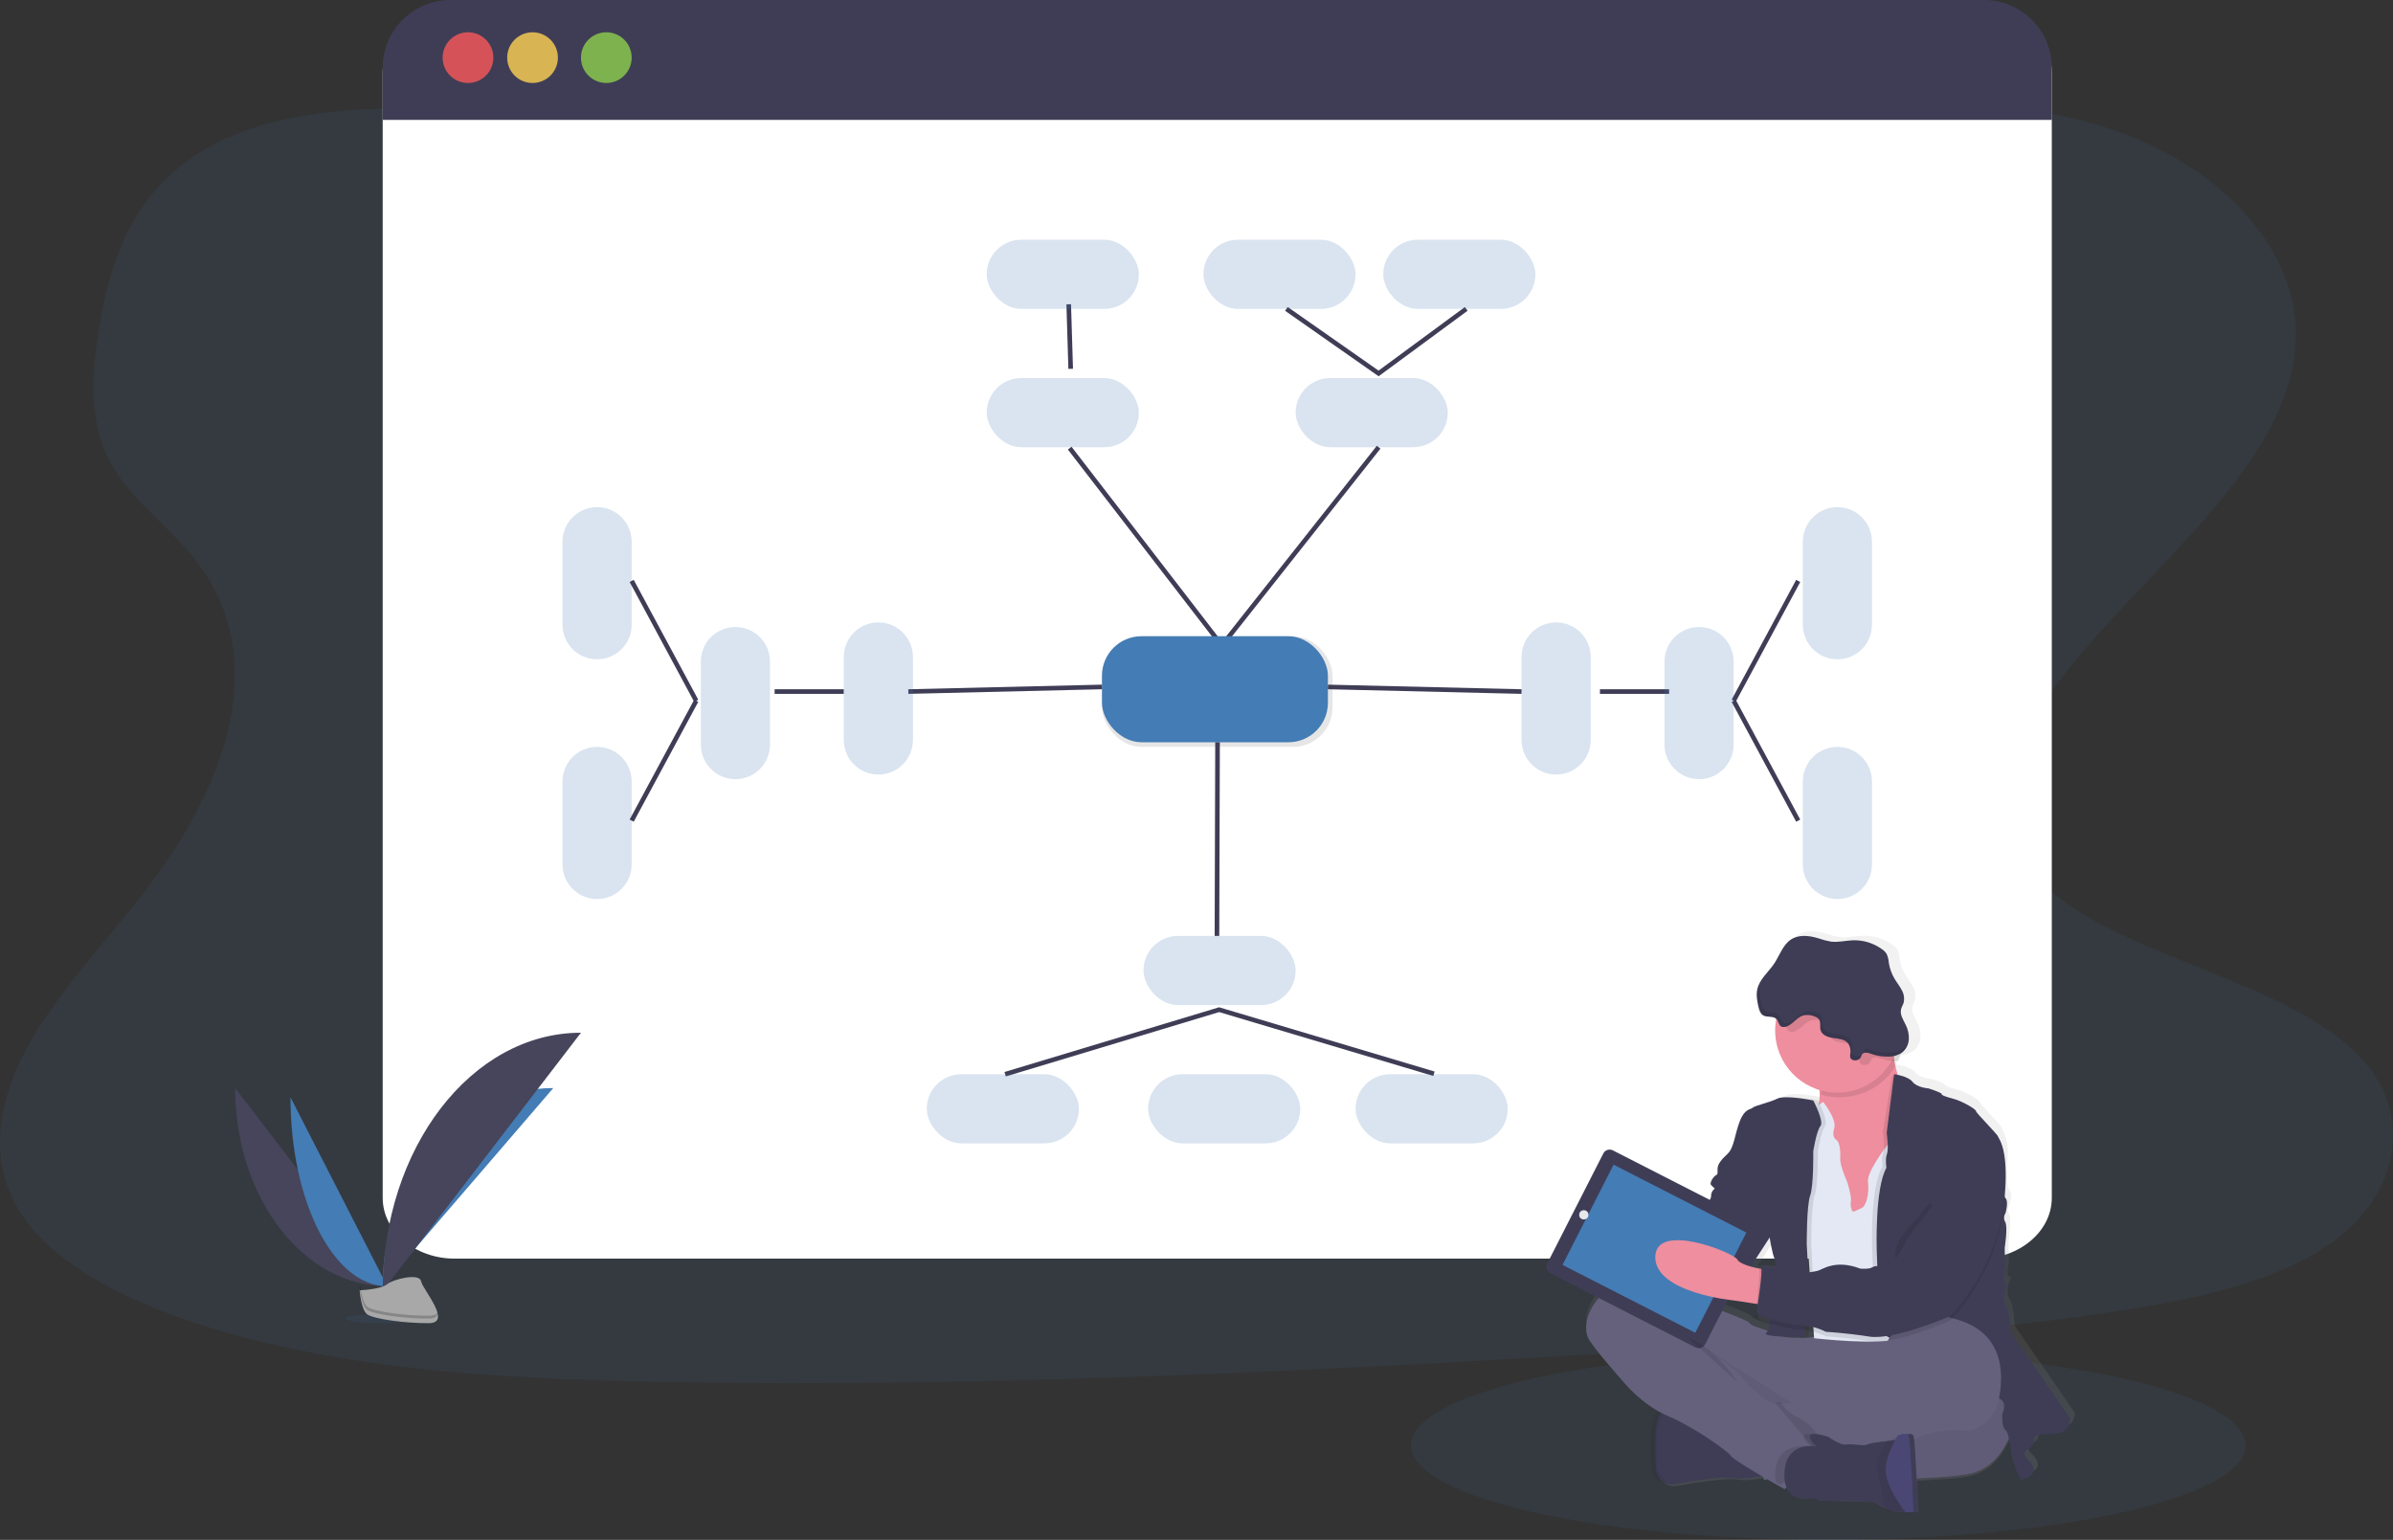 <?xml version="1.0" encoding="UTF-8"?>
<svg width="519px" height="334px" viewBox="0 0 519 334" version="1.1" xmlns="http://www.w3.org/2000/svg" xmlns:xlink="http://www.w3.org/1999/xlink">
    <rect x="0" y="0" width="519" height="334" fill="#333333" stroke="none"/>
    <!-- Generator: Sketch 53.2 (72643) - https://sketchapp.com -->
    <title>mind_map</title>
    <desc>Created with Sketch.</desc>
    <defs>
        <linearGradient x1="50.014%" y1="99.981%" x2="50.014%" y2="0.024%" id="linearGradient-1">
            <stop stop-color="#808080" stop-opacity="0.25" offset="0%"></stop>
            <stop stop-color="#808080" stop-opacity="0.12" offset="54%"></stop>
            <stop stop-color="#808080" stop-opacity="0.1" offset="100%"></stop>
        </linearGradient>
    </defs>
    <g id="Page-1" stroke="none" stroke-width="1" fill="none" fill-rule="evenodd">
        <g id="Artboard-Copy" transform="translate(-294, -734)">
            <g id="mind_map" transform="translate(271, 689)">
                <ellipse id="Oval" fill="#447cb5" fill-rule="nonzero" opacity="0.1" cx="419.5" cy="358.5" rx="90.5" ry="20.5"></ellipse>
                <g id="Group" opacity="0.1" transform="translate(317, 57)" fill="#447cb5" fill-rule="nonzero">
                    <path d="M0.009,0.37 C0.009,73.473 45.413,132.625 101.546,132.625" id="Path"></path>
                </g>
                <path d="M318.017,107.32 C284.751,107.575 252.788,100.027 222.227,91.616 C191.665,83.205 161.353,73.746 128.76,69.886 C107.78,67.398 83.905,67.79 67.415,77.438 C51.547,86.717 46.85,101.93 44.532,115.967 C42.787,126.53 41.936,137.613 48.077,147.223 C52.318,153.892 59.643,159.367 64.815,165.72 C82.804,187.824 71.647,216.271 53.808,239.121 C45.444,249.84 35.659,260.125 29.312,271.443 C22.965,282.762 20.294,295.562 26.59,306.654 C32.834,317.643 47.061,325.534 62.366,330.939 C93.459,341.842 129.7,344.013 164.987,344.702 C243.103,346.236 321.421,341.573 399.527,336.914 C428.429,335.187 457.463,333.45 485.796,328.819 C501.528,326.247 517.73,322.476 528.93,314.372 C543.153,304.082 546.176,287.416 535.983,275.512 C518.882,255.551 473.449,252.063 461.224,230.422 C454.496,218.509 460.486,204.759 469.217,193.172 C487.996,168.326 520.161,145.972 520.937,118.303 C521.454,99.305 504.951,80.883 480.182,72.788 C454.204,64.292 418.687,66.751 400.322,82.988 C381.406,99.706 347.393,107.098 318.017,107.32 Z" id="Path" fill="#447cb5" fill-rule="nonzero" opacity="0.1"></path>
                <path d="M468,60.688 L468,304.814 C468,312.076 461.003,318 452.371,318 L121.625,318 C112.992,318 106,312.095 106,304.814 L106,60.688 C106,53.412 112.992,46 121.625,46 L452.328,46.805 C460.947,46.805 468,53.412 468,60.688 Z" id="Path" fill="#FFFFFF" fill-rule="nonzero"></path>
                <path d="M468,59.726 L468,71 L106,71 L106,59.726 C106,51.595 112.597,45.003 120.736,45 L453.236,45 C457.149,44.995 460.904,46.544 463.673,49.306 C466.442,52.068 467.999,55.817 468,59.726 L468,59.726 Z" id="Path" fill="#3F3D56" fill-rule="nonzero"></path>
                <circle id="Oval" fill="#FA5959" fill-rule="nonzero" opacity="0.8" cx="124.5" cy="57.5" r="5.5"></circle>
                <circle id="Oval" fill="#FED253" fill-rule="nonzero" opacity="0.8" cx="138.5" cy="57.5" r="5.5"></circle>
                <circle id="Oval" fill="#8CCF4D" fill-rule="nonzero" opacity="0.8" cx="154.5" cy="57.5" r="5.5"></circle>
                <rect id="Rectangle" fill="#447cb5" fill-rule="nonzero" opacity="0.2" x="237" y="127" width="33" height="15" rx="7.5"></rect>
                <rect id="Rectangle" fill="#447cb5" fill-rule="nonzero" opacity="0.2" x="304" y="127" width="33" height="15" rx="7.5"></rect>
                <polyline id="Path" stroke="#3F3D56" points="255 142.201 288.003 185 322 142"></polyline>
                <rect id="Rectangle" fill="#000000" fill-rule="nonzero" opacity="0.1" x="262" y="183" width="50" height="24" rx="8.57"></rect>
                <rect id="Rectangle" fill="#447cb5" fill-rule="nonzero" x="262" y="183" width="49" height="23" rx="8.57"></rect>
                <path d="M255.214,125 L254.786,111" id="Path" stroke="#3F3D56"></path>
                <polyline id="Path" stroke="#3F3D56" points="341 112 321.992 126 302 112"></polyline>
                <rect id="Rectangle" fill="#447cb5" fill-rule="nonzero" opacity="0.2" x="237" y="97" width="33" height="15" rx="7.5"></rect>
                <rect id="Rectangle" fill="#447cb5" fill-rule="nonzero" opacity="0.2" x="323" y="97" width="33" height="15" rx="7.5"></rect>
                <rect id="Rectangle" fill="#447cb5" fill-rule="nonzero" opacity="0.2" x="284" y="97" width="33" height="15" rx="7.5"></rect>
                <path d="M287.063,206 L286.937,248" id="Path" stroke="#3F3D56"></path>
                <g id="Group"></g>
                <polyline id="Path" stroke="#3F3D56" points="241 278 287.406 264 334 277.899"></polyline>
                <rect id="Rectangle" fill="#447cb5" fill-rule="nonzero" opacity="0.2" x="271" y="248" width="33" height="15" rx="7.5"></rect>
                <path d="M412.5,164 L430.5,164 C434.642,164 438,167.358 438,171.5 L438,171.5 C438,175.642 434.642,179 430.5,179 L412.5,179 C408.358,179 405,175.642 405,171.5 L405,171.5 C405,167.358 408.358,164 412.5,164 Z" id="Rectangle" fill="#447cb5" fill-rule="nonzero" opacity="0.2" transform="translate(421.5, 171.5) rotate(90) translate(-421.5, -171.5) "></path>
                <path d="M412.5,216 L430.5,216 C434.642,216 438,219.358 438,223.5 L438,223.5 C438,227.642 434.642,231 430.5,231 L412.5,231 C408.358,231 405,227.642 405,223.5 L405,223.5 C405,219.358 408.358,216 412.5,216 Z" id="Rectangle" fill="#447cb5" fill-rule="nonzero" opacity="0.2" transform="translate(421.5, 223.5) rotate(-90) translate(-421.5, -223.5) "></path>
                <rect id="Rectangle" fill="#447cb5" fill-rule="nonzero" opacity="0.2" x="317" y="278" width="33" height="15" rx="7.5"></rect>
                <rect id="Rectangle" fill="#447cb5" fill-rule="nonzero" opacity="0.2" transform="translate(240.5, 285.5) rotate(-180) translate(-240.5, -285.5) " x="224" y="278" width="33" height="15" rx="7.5"></rect>
                <rect id="Rectangle" fill="#447cb5" fill-rule="nonzero" opacity="0.2" transform="translate(288.5, 285.5) rotate(-180) translate(-288.5, -285.5) " x="272" y="278" width="33" height="15" rx="7.5"></rect>
                <path d="M399,197 L413,223" id="Path" stroke="#3F3D56"></path>
                <path d="M370,195 L385,195" id="Path" stroke="#3F3D56"></path>
                <path d="M311,194 L353,195" id="Path" stroke="#3F3D56"></path>
                <path d="M413,171 L399,197" id="Path" stroke="#3F3D56"></path>
                <path d="M351.5,189 L369.5,189 C373.642,189 377,192.358 377,196.5 L377,196.5 C377,200.642 373.642,204 369.5,204 L351.5,204 C347.358,204 344,200.642 344,196.5 L344,196.5 C344,192.358 347.358,189 351.5,189 Z" id="Rectangle" fill="#447cb5" fill-rule="nonzero" opacity="0.2" transform="translate(360.5, 196.5) rotate(90) translate(-360.5, -196.5) "></path>
                <path d="M382.5,190 L400.5,190 C404.642,190 408,193.358 408,197.5 L408,197.5 C408,201.642 404.642,205 400.5,205 L382.5,205 C378.358,205 375,201.642 375,197.5 L375,197.5 C375,193.358 378.358,190 382.5,190 Z" id="Rectangle" fill="#447cb5" fill-rule="nonzero" opacity="0.2" transform="translate(391.5, 197.5) rotate(90) translate(-391.5, -197.5) "></path>
                <path d="M143.5,164 L161.5,164 C165.642,164 169,167.358 169,171.5 L169,171.5 C169,175.642 165.642,179 161.5,179 L143.5,179 C139.358,179 136,175.642 136,171.5 L136,171.5 C136,167.358 139.358,164 143.5,164 Z" id="Rectangle" fill="#447cb5" fill-rule="nonzero" opacity="0.2" transform="translate(152.5, 171.5) rotate(90) translate(-152.5, -171.5) "></path>
                <path d="M143.5,216 L161.5,216 C165.642,216 169,219.358 169,223.5 L169,223.5 C169,227.642 165.642,231 161.5,231 L143.5,231 C139.358,231 136,227.642 136,223.5 L136,223.5 C136,219.358 139.358,216 143.5,216 Z" id="Rectangle" fill="#447cb5" fill-rule="nonzero" opacity="0.2" transform="translate(152.5, 223.5) rotate(-90) translate(-152.5, -223.5) "></path>
                <path d="M174,197 L160,223" id="Path" stroke="#3F3D56"></path>
                <path d="M206,195 L191,195" id="Path" stroke="#3F3D56"></path>
                <path d="M262,194 L220,195" id="Path" stroke="#3F3D56"></path>
                <path d="M160,171 L174,197" id="Path" stroke="#3F3D56"></path>
                <path d="M204.5,189 L222.5,189 C226.642,189 230,192.358 230,196.5 L230,196.5 C230,200.642 226.642,204 222.5,204 L204.5,204 C200.358,204 197,200.642 197,196.5 L197,196.5 C197,192.358 200.358,189 204.5,189 Z" id="Rectangle" fill="#447cb5" fill-rule="nonzero" opacity="0.2" transform="translate(213.5, 196.5) rotate(90) translate(-213.5, -196.5) "></path>
                <path d="M173.5,190 L191.5,190 C195.642,190 199,193.358 199,197.5 L199,197.5 C199,201.642 195.642,205 191.5,205 L173.5,205 C169.358,205 166,201.642 166,197.5 L166,197.5 C166,193.358 169.358,190 173.5,190 Z" id="Rectangle" fill="#447cb5" fill-rule="nonzero" opacity="0.2" transform="translate(182.5, 197.5) rotate(90) translate(-182.5, -197.5) "></path>
                <path d="M74,281 C74,304.766 88.76,324 107,324" id="Path" fill="#46455B" fill-rule="nonzero"></path>
                <path d="M106,324 C106,300.231 122.55,281 143,281" id="Path" fill="#447cb5" fill-rule="nonzero"></path>
                <path d="M86,283 C86,305.661 95.395,324 107,324" id="Path" fill="#447cb5" fill-rule="nonzero"></path>
                <path d="M106,325 C106,294.046 125.234,269 149,269" id="Path" fill="#46455B" fill-rule="nonzero"></path>
                <ellipse id="Oval" fill="#447cb5" fill-rule="nonzero" opacity="0.1" cx="106.5" cy="331" rx="8.5" ry="1"></ellipse>
                <path d="M101,324.86 C101,324.86 105.573,324.695 106.945,323.562 C108.318,322.429 113.975,321.068 114.318,322.889 C114.661,324.711 121.178,331.951 116.024,331.998 C110.869,332.046 104.032,331.066 102.66,330.097 C101.288,329.128 101,324.86 101,324.86 Z" id="Path" fill="#A8A8A8" fill-rule="nonzero"></path>
                <path d="M116.115,330.381 C110.958,330.427 104.132,329.472 102.756,328.517 C101.709,327.795 101.293,325.199 101.151,324 L101,324 C101,324 101.288,328.184 102.664,329.135 C104.04,330.085 110.867,331.045 116.024,330.998 C117.514,330.998 118.026,330.381 117.999,329.493 C117.793,330.038 117.226,330.37 116.115,330.381 Z" id="Path" fill="#000000" fill-rule="nonzero" opacity="0.2"></path>
                <path d="M472.999,351.424 L459.967,332.557 C459.967,332.557 459.722,327.888 458.87,326.792 C458.017,325.696 458.686,323.274 458.686,323.274 C458.686,323.274 459.6,321.939 458.809,321.821 C458.017,321.704 458.686,318.727 458.686,318.727 L458.625,313.991 C458.625,313.991 459.355,309.444 458.747,308.348 C458.385,307.745 458.409,306.986 458.809,306.406 C458.809,306.406 459.539,303.796 458.809,303.114 C458.079,302.432 458.257,298.383 458.441,295.172 C458.625,291.96 457.165,290.135 457.165,289.651 C457.165,289.166 452.351,284.431 452.351,284.008 C452.351,283.584 449.309,281.825 447.482,281.336 C445.654,280.847 444.741,280.49 444.802,280.245 C444.863,280.001 441.938,279.032 441.938,279.032 C441.938,279.032 439.381,278.853 438.406,277.579 C437.431,276.305 434.45,275.933 434.37,275.924 C434.37,275.839 434.327,275.754 434.313,275.67 L434.257,275.397 C434.488,275.011 434.699,274.616 434.893,274.207 L435.062,273.836 C436.134,273.839 437.181,273.511 438.058,272.895 C438.927,272.168 439.455,271.114 439.518,269.984 C439.568,268.864 439.323,267.75 438.806,266.754 C438.269,265.658 437.488,264.529 437.756,263.344 C437.874,262.832 438.18,262.404 438.34,261.882 C438.576,260.904 438.418,259.872 437.902,259.008 C437.431,258.129 436.8,257.353 436.287,256.497 C435.631,255.41 435.194,254.206 435.001,252.951 C434.961,252.284 434.801,251.63 434.53,251.019 C434.255,250.588 433.89,250.22 433.461,249.942 C431.555,248.582 429.255,247.886 426.914,247.962 C425.257,248.018 423.618,248.465 421.96,248.263 C420.975,248.09 420.006,247.837 419.063,247.506 C417.024,246.904 414.664,246.655 412.889,247.821 C411.113,248.987 410.402,251.282 409.196,253.078 C408.127,254.668 406.568,255.999 405.758,257.682 C405.758,257.649 405.758,257.616 405.782,257.583 C405.579,257.973 405.421,258.385 405.311,258.811 C405,260.132 405.259,261.515 405.579,262.832 C405.749,263.513 405.975,264.242 406.564,264.628 C407.152,265.014 407.977,264.924 408.692,265.047 C408.664,265.164 408.636,265.277 408.612,265.395 C407.097,272.484 411.304,279.543 418.267,281.595 C418.267,281.717 418.267,281.844 418.267,281.962 C418.267,282.324 418.239,282.672 418.201,283.006 L418.201,283.006 C418.201,283.006 412.079,281.75 410.435,282.597 C408.791,283.443 405.561,284.116 405.075,284.6 C404.59,285.084 403.37,284.722 402.273,287.572 C401.176,290.422 401.058,293.337 399.655,294.668 C398.251,295.999 397.526,296.916 397.465,297.885 C397.403,298.854 397.643,299.098 397.097,299.404 C396.551,299.71 395.76,300.979 396,301.464 C396,301.464 396.306,302.677 395.331,303.284 C394.745,303.697 394.42,304.389 394.479,305.103 C394.479,305.103 394.111,306.439 393.259,306.74 C392.406,307.041 391.846,309.049 391.846,309.049 L389.086,312.219 L383.609,306.171 C382.754,305.23 381.299,305.156 380.354,306.006 L377.712,308.452 C376.675,308.702 375.737,309.259 375.023,310.051 C374.432,310.651 373.953,311.351 373.61,312.12 L372.14,313.446 C371.676,313.858 371.401,314.443 371.382,315.064 C370.992,315.898 371.142,316.885 371.764,317.565 L375.268,321.44 L375.268,321.473 C374.023,321.576 372.84,322.057 371.877,322.851 C366.639,327.46 366.578,331.706 367.369,333.667 C368.161,335.628 374.797,343.072 374.797,343.072 C374.797,343.072 378.654,348.081 384.216,350.742 L384.216,350.742 L384.178,350.785 C384.065,350.902 383.957,351.029 383.849,351.166 L383.759,351.283 L383.674,351.401 L383.576,351.547 L383.5,351.664 L383.392,351.838 C383.373,351.879 383.351,351.918 383.326,351.956 C383.284,352.031 383.241,352.111 383.204,352.191 L383.161,352.271 C383.109,352.374 383.062,352.487 383.01,352.6 C382.959,352.713 382.977,352.685 382.963,352.722 C382.949,352.76 382.897,352.882 382.869,352.967 L382.813,353.122 C382.784,353.197 382.761,353.277 382.733,353.357 C382.704,353.437 382.7,353.47 382.681,353.531 L382.61,353.794 L382.568,353.959 C382.53,354.1 382.502,354.246 382.469,354.396 L382.441,354.57 C382.441,354.669 382.403,354.773 382.389,354.881 C382.375,354.989 382.365,355.026 382.356,355.102 C382.346,355.177 382.356,355.299 382.318,355.403 C382.28,355.506 382.318,355.558 382.295,355.633 C382.271,355.708 382.295,355.864 382.295,355.981 C382.295,356.099 382.295,356.117 382.295,356.193 C382.295,356.381 382.295,356.578 382.271,356.781 C382.149,363.877 382.563,364.907 382.563,364.907 C382.563,364.907 383.425,367.169 385.799,367.329 C386.147,367.353 386.496,367.334 386.839,367.272 C390.004,366.727 397.436,365.452 400.055,365.941 C401.628,366.233 404.543,365.8 406.615,365.41 L407.167,365.302 L407.543,366.51 L408.749,366.181 L409.771,366.769 L410.416,367.14 C411.617,371.208 416.496,369.821 416.496,369.821 L417.655,370.489 L429.429,370.79 C430.749,371.589 432.143,372.258 433.593,372.788 C433.786,372.845 433.982,372.887 434.181,372.915 C435.27,373.002 436.363,373.022 437.455,372.976 C438.359,372.976 439.056,372.915 439.056,372.915 C439.056,372.915 438.934,369.732 438.764,366.162 C443.252,365.974 447.241,365.692 449.648,365.273 C455.893,364.173 458.507,358.455 459.473,355.407 C459.76,356.646 459.965,357.903 460.085,359.169 C460.341,360.286 460.667,361.385 461.06,362.461 C461.404,363.323 461.855,364.138 462.402,364.888 C467.032,363.312 464.229,360.947 463.254,359.917 C462.28,358.887 463.923,358.036 463.923,358.036 C463.923,358.036 465.204,357.185 465.082,356.395 C464.959,355.605 464.898,354.758 469.038,354.82 C473.178,354.881 472.999,351.424 472.999,351.424 Z M408.692,312.689 C408.744,313.037 409.324,316.771 409.846,317.754 C409.991,318.409 410.037,319.083 409.983,319.752 C407.529,319.559 404.972,319.451 404.972,319.451 C405.046,319.541 405.092,319.65 405.104,319.766 L404.717,319.677 C404.538,319.635 404.35,319.592 404.157,319.54 L408.678,312.679 L408.692,312.689 Z M399.744,326.914 L403.983,327.587 L404.341,327.643 C404.22,328.305 404.146,328.974 404.119,329.646 C404.119,329.708 404.214,329.783 404.35,329.872 C404.293,330.203 404.266,330.538 404.27,330.874 C404.336,331.212 406.323,331.937 408.603,332.539 C408.57,332.661 408.537,332.774 408.509,332.887 L408.509,332.887 C406.498,331.828 403.328,331.335 402.961,330.535 C402.593,329.736 391.841,326.007 391.841,326.007 C391.841,326.007 391.446,325.795 390.767,325.471 L393.593,326.007 L394.375,325.927 C396.138,326.37 397.929,326.7 399.735,326.914 L399.744,326.914 Z" id="Shape" fill="url(#linearGradient-1)" fill-rule="nonzero"></path>
                <path d="M459.959,352.975 C459.959,352.975 458.263,363.239 449.665,364.761 C441.067,366.283 412.373,365.974 412.373,365.974 C412.373,365.974 395.966,363.604 390.033,349.694 C384.099,335.784 380.287,330.256 385.37,330.005 C390.453,329.754 417.881,339.302 419.454,339.425 C421.027,339.548 461.47,318.281 459.959,352.975 Z" id="Path" fill="#65617D" fill-rule="nonzero"></path>
                <path d="M459.959,352.975 C459.959,352.975 458.263,363.239 449.665,364.761 C441.067,366.283 412.373,365.974 412.373,365.974 C412.373,365.974 395.966,363.604 390.033,349.694 C384.099,335.784 380.287,330.256 385.37,330.005 C390.453,329.754 417.881,339.302 419.454,339.425 C421.027,339.548 461.47,318.281 459.959,352.975 Z" id="Path" fill="#000000" fill-rule="nonzero" opacity="0.05"></path>
                <path d="M382.303,364.561 C382.303,364.561 383.139,366.824 385.444,366.99 C385.783,367.014 386.123,366.995 386.456,366.933 C389.538,366.382 396.759,365.106 399.305,365.595 C400.839,365.884 403.671,365.453 405.69,365.064 C407.03,364.803 408,364.561 408,364.561 C408,364.561 405.634,356.496 405.334,356.23 C405.034,355.964 394.68,349.588 394.68,349.588 L386.461,349 L386.461,349 C385.361,349.174 384.369,349.775 383.689,350.679 C382.825,351.756 382.081,353.526 382.03,356.42 C381.887,363.526 382.303,364.561 382.303,364.561 Z" id="Path" fill="#3F3D56" fill-rule="nonzero"></path>
                <path d="M381.338,364.567 C381.338,364.567 382.269,366.834 384.833,367 C383.939,365.936 383.112,364.825 382.356,363.674 L382.402,357.767 C382.028,354.482 383.363,351.229 386,349 L385.964,349 C385.964,349 381.159,349.304 381.025,356.432 C380.891,363.56 381.338,364.567 381.338,364.567 Z" id="Path" fill="#000000" fill-rule="nonzero" opacity="0.05"></path>
                <path d="M417.882,352 L425.701,346.011 L438,334.148 C438,334.148 436.671,334.083 434.665,334 C434.192,334.31 432.773,335.287 432.716,336.476 C432.659,337.93 429.405,336.578 427.693,337.402 C425.98,338.226 417.711,348.64 416.254,348.566 C414.798,348.492 413.648,347.844 413.043,348.853 L413,348.917 L417.882,352 Z" id="Path" fill="#000000" fill-rule="nonzero" opacity="0.1"></path>
                <path d="M384,350.564 C384.28,350.688 384.565,350.812 384.85,350.927 C390.814,353.31 398.179,358.307 398.725,359.216 C399.062,359.769 403.33,362.188 406.626,364 C408.003,363.756 409,363.53 409,363.53 C409,363.53 406.569,355.999 406.26,355.751 C405.952,355.503 395.311,349.549 395.311,349.549 L386.849,349 L386.849,349 C385.72,349.161 384.7,349.721 384,350.564 L384,350.564 Z" id="Path" fill="#000000" fill-rule="nonzero" opacity="0.1"></path>
                <path d="M367.361,335.038 C368.144,336.943 374.692,344.262 374.692,344.262 C374.692,344.262 378.836,349.622 384.723,352.121 C390.611,354.619 397.876,359.858 398.42,360.81 C398.767,361.423 403.459,364.224 406.763,366.147 L407.504,366.574 L409.144,367.503 L410.012,368 C410.012,368 412.022,366.398 414.029,364.786 C416.035,363.174 417.971,361.6 418.004,361.535 C418.06,361.358 418.843,359.333 418.66,359.213 C418.566,359.152 418.154,358.326 417.399,357.355 C416.591,356.293 415.543,355.433 414.338,354.847 C411.573,353.598 410.373,350.751 410.373,350.751 C410.373,350.751 410.11,350.565 409.712,350.314 C408.893,349.753 407.976,349.348 407.007,349.12 C405.685,348.958 403.224,346.278 403.224,346.278 C403.224,346.278 401.542,345.205 400.881,343.84 C400.22,342.474 390.934,336.195 390.071,335.605 L412.655,349.98 L418.06,353.421 L425.813,347.411 L438,335.507 C438,335.507 436.359,335.428 433.978,335.326 C428.049,335.071 417.525,334.671 416.194,334.969 C415.12,335.218 414.011,335.29 412.913,335.182 C412.913,335.182 409.913,335.317 407.93,334.281 C405.948,333.246 402.821,332.758 402.46,331.992 C402.099,331.225 391.468,327.528 391.468,327.528 C391.468,327.528 376.994,319.911 371.823,324.435 C366.653,328.959 366.583,333.134 367.361,335.038 Z" id="Path" fill="#65617D" fill-rule="nonzero"></path>
                <path d="M414,289.553 L415.952,295.653 L418.457,309.408 L427.648,310 L430.313,305.838 L432.968,301.675 C432.968,301.675 434.623,296.125 435.814,290.742 C436.863,285.987 437.552,281.372 436.409,280.872 C435.394,280.41 434.725,278.823 434.291,277.103 C434.237,276.89 434.184,276.673 434.14,276.46 C433.835,275 433.631,273.523 433.53,272.038 C433.53,272.038 414.264,271.09 416.934,278.62 C417.415,279.904 417.661,281.257 417.661,282.62 C417.656,282.96 417.633,283.3 417.593,283.638 C417.316,285.997 416.014,288.141 414,289.553 Z" id="Path" fill="#EE8E9E" fill-rule="nonzero"></path>
                <path d="M411,289.004 L411.678,299.508 L413.205,308.456 L414.919,312.598 L416.447,335.265 C416.447,335.265 431.197,336.937 434.787,335.237 C435.045,335.129 435.269,334.956 435.436,334.735 C439.766,328.317 438.348,309.717 438.348,309.717 L440,297.709 L438.897,291.477 L436.238,291.196 L434.19,290.986 C434.19,290.986 433.713,291.543 433.059,292.391 C431.245,294.734 427.908,299.363 428.133,301.293 C428.438,303.935 427.765,306.634 426.701,307.056 C425.636,307.477 424.791,308.199 424.624,307.477 C424.457,306.756 424.256,306.578 424.438,305.556 C424.619,304.535 423.641,301.41 423.641,301.41 C423.641,301.41 421.989,297.751 422.113,296.186 C422.237,294.621 421.932,292.827 421.44,292.405 C420.948,291.983 420.28,291.567 420.829,289.646 C421.378,287.725 418.418,284 418.418,284 L411,289.004 Z" id="Path" fill="#E3E8F4" fill-rule="nonzero"></path>
                <path d="M429.026,315.42 L429.682,333.108 L433.446,335 C433.719,334.894 433.957,334.725 434.137,334.511 C438.751,328.183 437.24,309.858 437.24,309.858 L439,298.028 L437.825,291.889 L434.992,291.612 C436.086,286.867 436.803,282.26 435.612,281.762 C434.555,281.3 433.858,279.717 433.405,278 L433.405,278 L431.37,290.513 C431.37,290.513 431.538,291.644 431.599,292.821 C431.682,293.558 431.627,294.303 431.437,295.023 C430.979,296.089 431.304,297.982 431.304,297.982 C430.129,299.86 429.539,303.341 429.27,306.701 C428.883,311.16 429.026,315.42 429.026,315.42 Z" id="Path" fill="#000000" fill-rule="nonzero" opacity="0.1"></path>
                <path d="M433.786,278 C433.786,278 436.821,278.375 437.785,279.639 C438.748,280.903 441.276,281.076 441.276,281.076 C441.276,281.076 444.166,282.013 444.096,282.275 C444.025,282.537 444.937,282.879 446.741,283.356 C448.546,283.834 451.562,285.576 451.562,285.997 C451.562,286.418 456.341,291.096 456.341,291.578 C456.341,292.06 457.789,293.858 457.605,297.037 C457.422,300.217 457.244,304.238 457.967,304.899 C458.691,305.559 457.967,308.139 457.967,308.139 C457.57,308.711 457.546,309.462 457.906,310.058 C458.508,311.14 457.789,315.639 457.789,315.639 L457.845,320.321 C457.845,320.321 457.183,323.262 457.967,323.384 C458.752,323.505 457.845,324.826 457.845,324.826 C457.845,324.826 457.183,327.223 458.028,328.304 C458.874,329.386 459.114,334.003 459.114,334.003 L471.999,352.665 C471.999,352.665 472.182,356.083 468.084,356.027 C463.987,355.971 464.048,356.804 464.17,357.586 C464.292,358.368 463.028,359.206 463.028,359.206 C463.028,359.206 461.402,360.044 462.366,361.079 C463.329,362.114 466.097,364.441 461.52,366 C460.98,365.257 460.535,364.45 460.195,363.598 C459.806,362.539 459.485,361.457 459.231,360.358 C459.231,360.358 458.808,355.798 457.967,355.208 C457.126,354.618 457.244,351.729 457.244,351.729 C457.244,351.729 458.451,349.388 456.774,348.428 C455.096,347.468 430.637,333.965 430.637,333.965 L430.027,316 C430.027,316 429.604,302.74 432.132,298.297 C432.132,298.297 431.831,296.377 432.254,295.296 C432.677,294.214 432.193,290.735 432.193,290.735 L433.786,278 Z" id="Path" fill="#3F3D56" fill-rule="nonzero"></path>
                <path d="M417.267,283.696 C417.267,283.696 411.136,282.449 409.49,283.293 C407.844,284.137 404.615,284.793 404.125,285.276 C403.635,285.759 402.422,285.393 401.323,288.22 C400.225,291.047 400.106,293.926 398.703,295.252 C397.299,296.579 396.567,297.474 396.505,298.435 C396.443,299.396 396.691,299.636 396.144,299.94 C395.597,300.245 394.802,301.501 395.045,301.98 C395.287,302.458 407.721,313.034 407.721,313.034 C407.721,313.034 408.334,317.061 408.881,318.083 C409.428,319.105 408.272,333.16 407.055,334.126 C405.837,335.091 415.283,334.998 415.283,334.998 C415.283,334.998 415.707,325.771 416.073,325.293 C416.439,324.815 415.83,314.98 415.83,314.98 C415.83,314.98 415.769,306.569 416.563,304.347 C417.357,302.125 417.267,294.737 417.267,294.737 C417.267,294.737 417.966,290.302 418.817,289.266 C419.669,288.23 417.267,283.696 417.267,283.696 Z" id="Path" fill="#000000" fill-rule="nonzero" opacity="0.1"></path>
                <path d="M416.265,283.694 C416.265,283.694 410.134,282.452 408.487,283.291 C406.84,284.13 403.622,284.787 403.137,285.256 C402.651,285.725 401.428,285.378 400.328,288.2 C399.229,291.023 399.11,293.911 397.705,295.233 C396.301,296.555 395.573,297.456 395.511,298.417 C395.449,299.378 395.692,299.617 395.145,299.917 C394.597,300.217 393.802,301.478 394.045,301.961 C394.288,302.444 406.745,313.036 406.745,313.036 C406.745,313.036 407.354,317.059 407.907,318.081 C408.459,319.103 407.292,333.165 406.074,334.126 C404.855,335.087 414.309,334.998 414.309,334.998 C414.309,334.998 414.737,325.775 415.104,325.292 C415.47,324.809 414.856,314.977 414.856,314.977 C414.856,314.977 414.799,306.566 415.589,304.343 C416.38,302.121 416.265,294.708 416.265,294.708 C416.265,294.708 416.965,290.273 417.817,289.241 C418.669,288.21 416.265,283.694 416.265,283.694 Z" id="Path" fill="#3F3D56" fill-rule="nonzero"></path>
                <path d="M417.251,278.51 C417.72,279.773 417.96,281.103 417.96,282.444 C424.128,284.199 430.752,281.697 434,276.386 C433.703,274.95 433.504,273.498 433.405,272.038 C433.405,272.038 414.63,271.105 417.251,278.51 Z" id="Path" fill="#000000" fill-rule="nonzero" opacity="0.1"></path>
                <path d="M408,268.503 C408.001,275.683 413.624,281.607 420.795,281.981 C427.967,282.356 434.176,277.051 434.925,269.909 C435.675,262.768 430.702,256.289 423.609,255.167 C416.516,254.046 409.786,258.673 408.294,265.697 C408.099,266.619 408,267.56 408,268.503 Z" id="Path" fill="#EE8E9E" fill-rule="nonzero"></path>
                <path d="M398.786,300 L395.577,301.01 C395.577,301.01 395.875,302.196 394.931,302.79 C394.365,303.196 394.053,303.874 394.11,304.574 C394.11,304.574 393.757,305.88 392.936,306.177 C392.116,306.474 391.584,308.434 391.584,308.434 L388.88,311.58 C388.88,311.58 387.885,312.41 388.059,312.827 C388.233,313.244 387,313.36 387,313.36 L387.614,323.934 L393.198,325 L396.663,324.643 L399.483,323.577 L401.949,322.09 L403.067,319.18 L408,311.58 L398.786,300 Z" id="Path" fill="#3F3D56" fill-rule="nonzero"></path>
                <path d="M387.512,315.815 C387.512,315.815 380.786,304.824 375.772,310.758 C370.757,316.692 377.81,326.304 379.466,325.993 C381.121,325.681 389,325.179 389,325.179 L387.512,315.815 Z" id="Path" fill="#EE8E9E" fill-rule="nonzero"></path>
                <path d="M364.065,300.93 L399.464,300.952 C400.314,300.953 401.002,301.642 401.003,302.492 L401.02,329.317 C401.02,330.168 400.331,330.857 399.481,330.858 C399.48,330.858 399.479,330.858 399.479,330.858 L364.08,330.836 C363.23,330.835 362.541,330.147 362.541,329.297 L362.524,302.471 C362.524,301.621 363.213,300.931 364.063,300.93 C364.064,300.93 364.064,300.93 364.065,300.93 Z" id="Rectangle" fill="#3F3D56" fill-rule="nonzero" transform="translate(381.772, 315.894) rotate(27.04) translate(-381.772, -315.894) "></path>
                <polygon id="Rectangle" fill="#447cb5" fill-rule="nonzero" transform="translate(381.82, 315.853) rotate(27.04) translate(-381.82, -315.853) " points="365.641 303.645 397.983 303.666 397.999 328.06 365.656 328.04"></polygon>
                <circle id="Oval" fill="#E6E8EC" fill-rule="nonzero" cx="366.5" cy="308.5" r="1"></circle>
                <circle id="Oval" fill="#E6E8EC" fill-rule="nonzero" cx="397" cy="323" r="1"></circle>
                <path d="M382,317.647 C381.942,325.412 398.912,327.055 398.912,327.055 L403.249,327.706 L405.19,328 L406,320.409 C406,320.409 405.112,320.286 404.001,320.042 C402.357,319.68 400.227,319.051 399.781,318.175 C399.038,316.706 382.063,309.882 382,317.647 Z" id="Path" fill="#EE8E9E" fill-rule="nonzero"></path>
                <path d="M409,266.631 C409.378,266.661 409.733,266.823 409.999,267.089 C410.464,267.571 410.464,268.423 411.083,268.717 C411.306,268.815 411.554,268.844 411.794,268.799 C413.379,268.579 414.295,266.814 415.815,266.328 C416.703,266.103 417.643,266.184 418.478,266.557 C418.819,266.659 419.124,266.851 419.362,267.112 C419.873,267.763 419.515,268.721 419.752,269.505 C420.078,270.597 421.398,271.032 422.541,271.174 C423.685,271.317 424.972,271.394 425.74,272.247 C426.252,272.896 426.459,273.731 426.307,274.54 C426.239,274.816 426.239,275.103 426.307,275.379 C426.623,276.264 428.166,276.131 428.57,275.434 C428.868,274.93 428.78,274.517 429.472,274.37 C429.972,274.328 430.475,274.414 430.932,274.618 C432.144,275.028 433.421,275.22 434.702,275.186 C436.937,270.499 436.247,264.963 432.927,260.95 C429.607,256.937 424.246,255.159 419.143,256.379 C414.039,257.599 410.098,261.6 409.009,266.667 L409,266.631 Z" id="Path" fill="#000000" fill-rule="nonzero" opacity="0.1"></path>
                <path d="M424.3,274.381 C424.235,274.102 424.235,273.811 424.3,273.532 C424.45,272.718 424.247,271.878 423.743,271.224 C422.989,270.366 421.723,270.301 420.599,270.145 C419.475,269.988 418.177,269.563 417.858,268.465 C417.625,267.676 417.976,266.711 417.474,266.06 C417.242,265.795 416.941,265.6 416.606,265.497 C415.784,265.122 414.861,265.04 413.987,265.267 C412.493,265.756 411.593,267.533 410.035,267.754 C409.799,267.799 409.555,267.77 409.336,267.671 C408.746,267.376 408.724,266.517 408.271,266.033 C407.558,265.271 406.21,265.765 405.338,265.197 C404.771,264.828 404.552,264.108 404.392,263.448 C404.086,262.161 403.834,260.813 404.136,259.526 C404.643,257.324 406.59,255.834 407.833,253.937 C408.993,252.188 409.66,249.973 411.383,248.81 C413.106,247.647 415.358,247.915 417.323,248.505 C418.229,248.828 419.16,249.073 420.106,249.239 C421.687,249.438 423.277,249.004 424.871,248.948 C427.121,248.877 429.332,249.555 431.163,250.877 C431.576,251.151 431.926,251.509 432.191,251.93 C432.457,252.524 432.612,253.162 432.648,253.813 C432.836,255.036 433.257,256.211 433.887,257.274 C434.376,258.104 434.997,258.857 435.44,259.72 C435.935,260.563 436.086,261.567 435.861,262.521 C435.71,263.005 435.404,263.444 435.299,263.947 C435.038,265.1 435.792,266.203 436.308,267.269 C436.806,268.241 437.042,269.328 436.994,270.421 C436.934,271.522 436.424,272.549 435.586,273.255 C434.719,273.871 433.681,274.194 432.621,274.178 C431.336,274.218 430.056,274.019 428.842,273.592 C428.393,273.386 427.899,273.301 427.407,273.343 C426.727,273.481 426.813,273.906 426.521,274.413 C426.128,275.133 424.611,275.267 424.3,274.381 Z" id="Path" fill="#3F3D56" fill-rule="nonzero"></path>
                <path d="M418.346,353 L425.987,347.022 L438,335.18 C438,335.18 436.383,335.102 434.036,335 C433.57,335.42 433.271,335.994 433.195,336.617 C433.14,338.063 429.961,336.719 428.288,337.541 C426.616,338.363 418.526,348.754 417.103,348.689 C415.68,348.625 414.557,347.969 413.966,348.976 L413.924,349.041 C413.682,349.314 413.358,349.502 413,349.576 L418.346,353 Z" id="Path" fill="#000000" fill-rule="nonzero" opacity="0.1"></path>
                <path d="M401,351.766 L404.978,364.07 L405.6,366 L407.515,365.499 L411.689,364.385 L430.28,359.435 C432.617,359.337 434.904,358.747 436.981,357.704 C440.498,355.798 444.52,354.949 448.536,355.264 C450.992,355.487 453.725,354.461 455.994,350.397 C455.994,350.397 461.144,335.653 448.139,331.431 C435.134,327.209 434.516,333.676 434.516,333.676 L434.339,333.783 C433.86,334.094 432.424,335.073 432.367,336.265 C432.31,337.722 429.016,336.367 427.284,337.193 C425.551,338.019 417.136,348.458 415.662,348.384 C414.187,348.309 413.024,347.66 412.411,348.671 L412.368,348.736 C411.914,349.344 410.545,349.483 409.645,349.511 C409.166,349.511 408.793,349.511 408.793,349.511 L408.678,349.543 L407.72,349.817 L401,351.766 Z" id="Path" fill="#65617D" fill-rule="nonzero"></path>
                <path d="M404,327.705 L405.411,328 L406,320.369 C406,320.369 405.354,320.245 404.547,320 C404.758,321.061 404.275,325.176 404,327.705 Z" id="Path" fill="#000000" fill-rule="nonzero" opacity="0.1"></path>
                <path d="M453.505,291.186 C453.505,291.186 459.169,289.556 457.781,305.492 C456.394,321.428 445.902,331.501 445.902,331.501 C445.902,331.501 433.847,336.751 428.425,335.908 C425.32,335.411 422.191,335.069 419.05,334.882 C417.344,334.026 415.476,333.533 413.567,333.431 C410.526,333.314 404.13,331.439 404.006,330.837 C403.883,330.234 405.593,321.362 404.862,320.698 C404.862,320.698 413.386,321.046 414.237,321.64 C415.087,322.233 416.309,321.814 417.221,321.64 C418.133,321.465 420.937,319.054 426.477,321.169 C426.477,321.169 428.378,321.348 429.095,320.867 C429.813,320.387 430.996,320.745 430.996,320.745 C431.466,320.584 431.912,320.361 432.322,320.081 C432.502,319.841 433.966,320.081 433.966,320.081 C434.142,320.166 434.347,320.168 434.524,320.086 C434.702,320.003 434.832,319.846 434.878,319.657 C435.068,319.162 435.358,318.71 435.729,318.329 C435.729,318.329 437.373,309.156 440.48,305.718 C440.48,305.718 441.393,304.932 441.15,303.966 C440.908,303.001 446.197,289.255 453.505,291.186 Z" id="Path" fill="#000000" fill-rule="nonzero" opacity="0.1"></path>
                <path d="M453.506,290.186 C453.506,290.186 459.168,288.556 457.781,304.492 C456.394,320.428 445.906,330.501 445.906,330.501 C445.906,330.501 433.851,335.751 428.436,334.908 C423.021,334.065 419.04,333.882 419.04,333.882 C417.336,333.027 415.471,332.533 413.563,332.431 C410.519,332.314 404.13,330.439 404.006,329.837 C403.883,329.234 405.588,320.362 404.857,319.698 C404.857,319.698 413.378,320.046 414.233,320.64 C415.088,321.233 416.304,320.809 417.216,320.64 C418.128,320.47 420.931,318.05 426.469,320.169 C426.469,320.169 428.369,320.348 429.086,319.867 C429.804,319.387 430.986,319.745 430.986,319.745 C431.455,319.585 431.9,319.362 432.307,319.081 C432.487,318.841 433.95,319.081 433.95,319.081 C434.126,319.166 434.332,319.168 434.509,319.086 C434.686,319.003 434.816,318.846 434.862,318.657 C435.057,318.163 435.347,317.712 435.717,317.329 C435.717,317.329 437.361,308.156 440.467,304.718 C440.467,304.718 441.384,303.932 441.137,302.966 C440.89,302.001 446.201,288.255 453.506,290.186 Z" id="Path" fill="#3F3D56" fill-rule="nonzero"></path>
                <path d="M408,349.313 L417.148,360 C417.186,359.969 417.207,359.948 417.207,359.937 C417.277,359.739 418.175,357.464 417.97,357.328 C417.764,357.193 416.169,353.848 412.979,352.444 C411.361,351.679 410.003,350.484 409.065,349 L408,349.313 Z" id="Path" fill="#000000" fill-rule="nonzero" opacity="0.1"></path>
                <path d="M408.194,366.503 L409.176,367 C409.176,367 411.453,365.398 413.725,363.786 C415.996,362.174 418.189,360.6 418.226,360.535 C418.289,360.359 419.176,358.334 418.969,358.213 C418.863,358.152 418.396,357.326 417.541,356.355 C411.448,354.86 415.328,358.561 415.842,358.728 C415.842,358.728 408.412,357.242 408.019,364.302 C407.966,365.039 408.025,365.779 408.194,366.503 Z" id="Path" fill="#000000" fill-rule="nonzero" opacity="0.1"></path>
                <path d="M416.351,369.81 L417.517,370.479 L429.328,370.783 C430.654,371.583 432.055,372.253 433.512,372.783 C433.706,372.844 433.904,372.888 434.104,372.916 C435.199,373.001 436.298,373.021 437.395,372.978 C438.303,372.978 439,372.916 439,372.916 C439,372.916 438.441,358.096 438.045,356.538 C437.844,355.793 436.851,355.959 435.876,356.329 C435.143,356.625 434.435,356.981 433.76,357.393 C433.76,357.393 428.741,357.868 427.943,358.31 C427.145,358.752 424.886,358.063 423.477,358.31 C422.068,358.557 419.561,356.662 419.561,356.662 C412.702,354.411 416.561,358.609 417.049,358.79 C417.049,358.79 410.362,357.27 410.013,364.49 C409.665,371.71 416.351,369.81 416.351,369.81 Z" id="Path" fill="#3F3D56" fill-rule="nonzero"></path>
                <path d="M432.006,364.089 C432.145,367.164 434.731,370.982 436.273,373 C437.249,373 438,372.938 438,372.938 C438,372.938 437.399,358.086 436.972,356.524 C436.756,355.777 435.687,355.944 434.638,356.315 C433.338,358.529 431.893,361.613 432.006,364.089 Z" id="Path" fill="#565387" fill-rule="nonzero"></path>
                <path d="M432.006,364.089 C432.145,367.164 434.731,370.982 436.273,373 C437.249,373 438,372.938 438,372.938 C438,372.938 437.399,358.086 436.972,356.524 C436.756,355.777 435.687,355.944 434.638,356.315 C433.338,358.529 431.893,361.613 432.006,364.089 Z" id="Path" fill="#000000" fill-rule="nonzero" opacity="0.1"></path>
                <path d="M430.204,364.487 C431.038,367.449 431.028,370.772 432.363,372.783 C432.561,372.843 432.765,372.888 432.971,372.916 C434.096,373.001 435.224,373.021 436.352,372.978 C437.284,372.978 438,372.916 438,372.916 C438,372.916 437.426,358.083 437.019,356.524 C436.813,355.777 435.792,355.944 434.791,356.315 C434.038,356.611 433.311,356.967 432.618,357.379 C432.618,357.379 429.134,360.693 430.204,364.487 Z" id="Path" fill="#000000" fill-rule="nonzero" opacity="0.05"></path>
                <path d="M389,335 C389,335 394.956,337.203 400,345 L389,335 Z" id="Path" fill="#000000" fill-rule="nonzero" opacity="0.1"></path>
                <g id="Group" opacity="0.1" transform="translate(404, 258)" fill="#000000" fill-rule="nonzero">
                    <path d="M31.784,4.443 C31.784,4.489 31.784,4.53 31.752,4.572 C31.696,4.739 31.631,4.903 31.558,5.063 C31.615,4.85 31.691,4.643 31.784,4.443 Z" id="Path"></path>
                    <path d="M0.362,1.59 C0.467,1.177 0.618,0.777 0.814,0.4 C0.782,0.501 0.755,0.602 0.728,0.708 C0.434,1.989 0.678,3.331 0.985,4.608 C1.144,5.27 1.361,5.987 1.921,6.354 C2.785,6.915 4.118,6.428 4.823,7.186 C5.275,7.645 5.275,8.523 5.877,8.817 C6.094,8.916 6.335,8.944 6.568,8.9 C8.105,8.679 9,6.91 10.479,6.423 C11.343,6.198 12.256,6.279 13.069,6.653 C13.4,6.756 13.698,6.95 13.928,7.214 C14.421,7.861 14.077,8.822 14.303,9.607 C14.624,10.701 15.908,11.133 17.015,11.28 C18.123,11.427 19.38,11.5 20.125,12.355 C20.624,13.005 20.825,13.841 20.677,14.652 C20.609,14.928 20.609,15.217 20.677,15.493 C20.984,16.375 22.485,16.246 22.878,15.548 C23.168,15.043 23.077,14.629 23.755,14.478 C24.242,14.44 24.73,14.526 25.175,14.73 C26.378,15.149 27.647,15.342 28.918,15.3 C29.967,15.316 30.994,14.994 31.852,14.381 C32.227,14.079 32.535,13.7 32.756,13.269 C32.56,14.053 32.121,14.752 31.504,15.263 C30.646,15.876 29.619,16.198 28.57,16.182 C27.293,16.216 26.021,16.01 24.818,15.576 C24.373,15.371 23.885,15.286 23.398,15.328 C22.725,15.465 22.811,15.888 22.521,16.394 C22.128,17.092 20.627,17.225 20.32,16.343 C20.255,16.065 20.255,15.776 20.32,15.498 C20.468,14.687 20.267,13.851 19.768,13.2 C19.022,12.346 17.77,12.281 16.658,12.125 C15.546,11.969 14.262,11.546 13.946,10.453 C13.715,9.667 14.063,8.707 13.566,8.059 C13.336,7.796 13.039,7.602 12.707,7.498 C11.895,7.124 10.981,7.043 10.117,7.269 C8.639,7.756 7.744,9.525 6.207,9.745 C5.973,9.79 5.732,9.761 5.515,9.662 C4.932,9.368 4.909,8.514 4.462,8.031 C3.757,7.273 2.423,7.765 1.56,7.2 C0.999,6.832 0.782,6.115 0.624,5.458 C0.312,4.213 0.068,2.872 0.362,1.59 Z" id="Path"></path>
                </g>
                <path d="M439.152,308.76 C437.976,310.179 436.65,311.491 435.594,312.99 C434.539,314.49 433.823,316.245 434.038,318 C435.114,317.015 435.605,315.65 436.285,314.418 C437.431,312.323 439.147,310.546 440.598,308.598 C440.874,308.231 442.645,306.105 441.749,306.002 C441.009,305.926 439.553,308.276 439.152,308.76 Z" id="Path" fill="#000000" fill-rule="nonzero" opacity="0.1"></path>
            </g>
        </g>
    </g>
</svg>